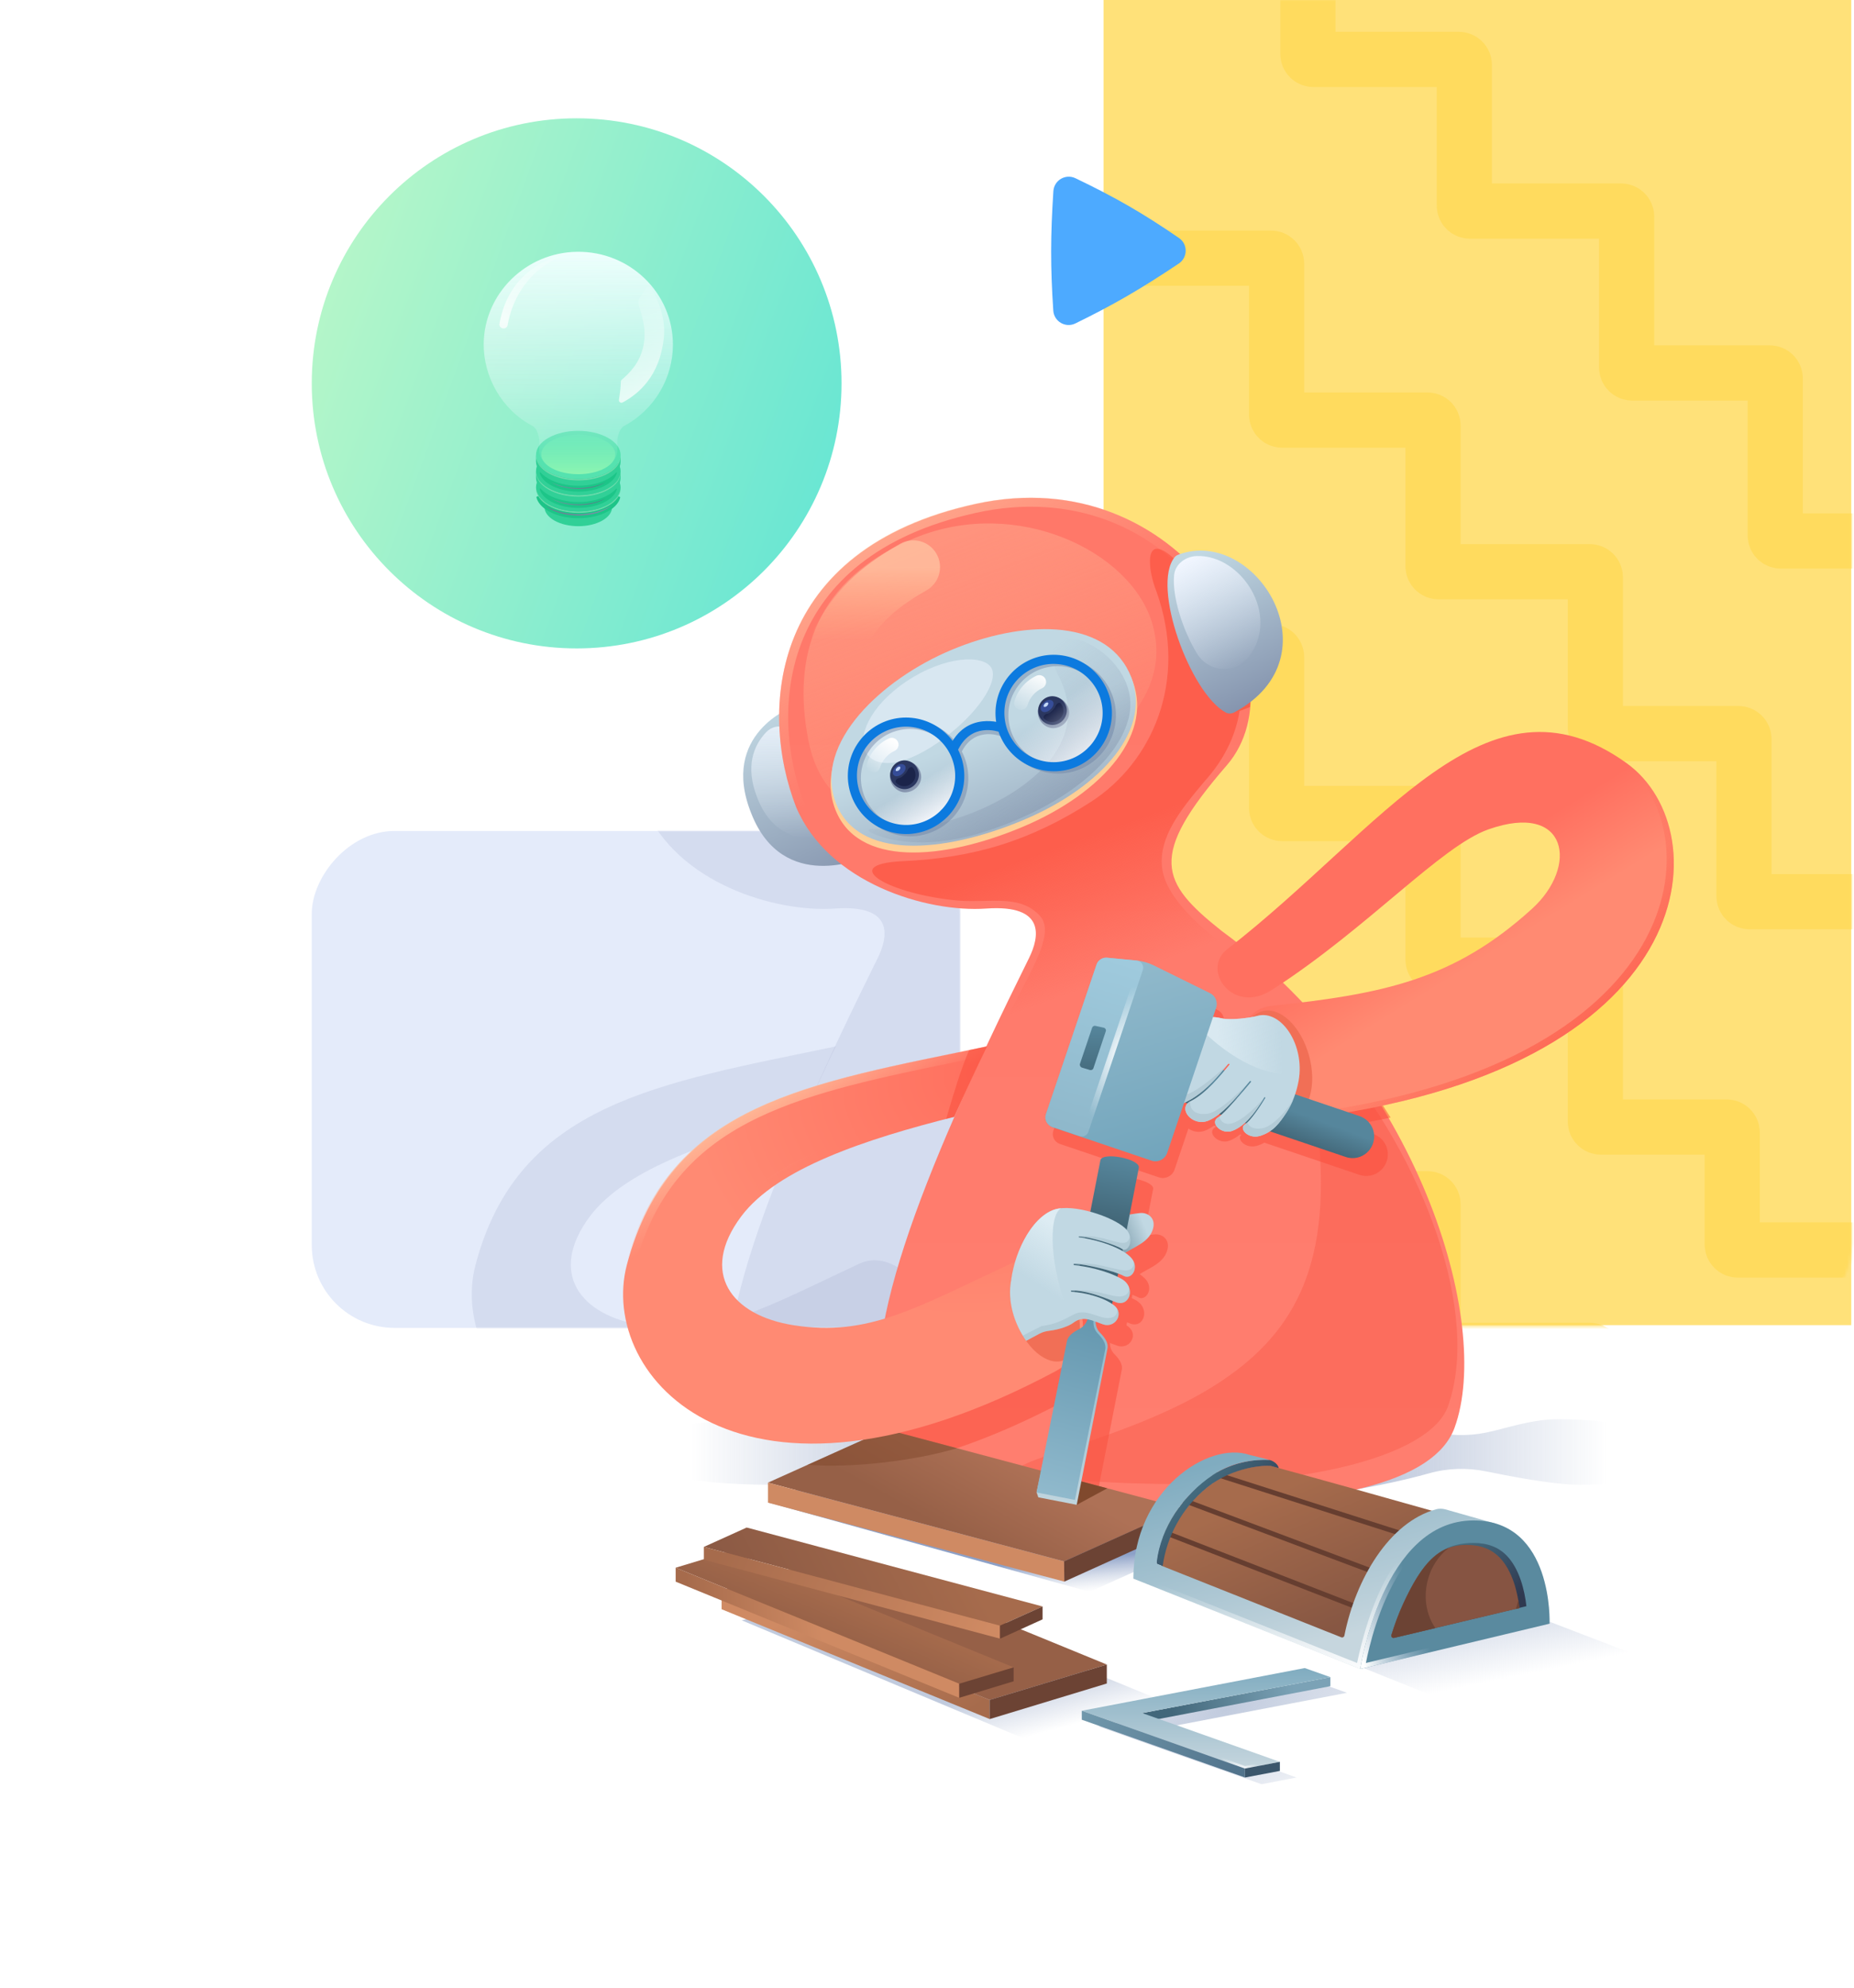 <svg width="672" height="720" viewBox="0 0 672 720" fill="none" xmlns="http://www.w3.org/2000/svg">
<path d="M400 450C400 466.569 413.431 480 430 480L671 480L671 6.826e-06L400 3.05176e-05L400 450Z" fill="#FFE179"/>
<mask id="mask0" mask-type="alpha" maskUnits="userSpaceOnUse" x="400" y="0" width="272" height="481">
<path d="M641.104 4.05022e-06C657.673 1.81335e-06 671.104 13.431 671.104 30L671.105 450.403C671.105 466.972 657.673 480.403 641.105 480.403L430.341 480.403C413.772 480.403 400.341 466.972 400.341 450.403L400.34 30C400.34 13.431 413.772 3.47418e-05 430.34 3.25049e-05L641.104 4.05022e-06Z" fill="#FFDC62"/>
</mask>
<g mask="url(#mask0)">
<path d="M394.671 375.596L460.716 375.596C461.821 375.596 462.716 376.491 462.716 377.596L462.716 432.236C462.716 433.341 463.612 434.236 464.716 434.236L517.421 434.236C518.525 434.236 519.421 435.132 519.421 436.236L519.421 487.165C519.421 488.27 520.316 489.165 521.421 489.165L576.252 489.165C577.356 489.165 578.252 490.061 578.252 491.165L578.252 547.806" stroke="#FFDB5E" stroke-width="20"/>
<path d="M319.538 440.916L385.583 440.916C386.688 440.916 387.583 441.811 387.583 442.916L387.583 497.557C387.583 498.661 388.478 499.557 389.583 499.557L442.287 499.557C443.392 499.557 444.287 500.452 444.287 501.557L444.287 552.486C444.287 553.59 445.183 554.486 446.287 554.486L501.118 554.486C502.223 554.486 503.118 555.381 503.118 556.486L503.118 613.126" stroke="#FFDB5E" stroke-width="20"/>
<path d="M394.671 236.045L460.716 236.045C461.821 236.045 462.716 236.941 462.716 238.045L462.716 292.686C462.716 293.79 463.612 294.686 464.716 294.686L517.421 294.686C518.525 294.686 519.421 295.581 519.421 296.686L519.421 347.615C519.421 348.72 520.316 349.615 521.421 349.615L576.252 349.615C577.356 349.615 578.252 350.51 578.252 351.615L578.252 406.255C578.252 407.36 579.147 408.255 580.252 408.255L625.868 408.255C626.973 408.255 627.868 409.151 627.868 410.255L627.868 450.793C627.868 451.897 628.763 452.793 629.868 452.793L688.116 452.793" stroke="#FFDB5E" stroke-width="20"/>
<path d="M394.671 93.527L460.716 93.527C461.821 93.527 462.716 94.423 462.716 95.527L462.716 150.168C462.716 151.272 463.612 152.168 464.716 152.168L517.421 152.168C518.525 152.168 519.421 153.063 519.421 154.168L519.421 205.097C519.421 206.201 520.316 207.097 521.421 207.097L576.252 207.097C577.356 207.097 578.252 207.992 578.252 209.097L578.252 263.737C578.252 264.842 579.147 265.737 580.252 265.737L630.121 265.737C631.225 265.737 632.121 266.633 632.121 267.737L632.121 324.605C632.121 325.709 633.016 326.605 634.121 326.605L681.028 326.605" stroke="#FFDB5E" stroke-width="20"/>
<path d="M406.012 -37.114L472.057 -37.114C473.162 -37.114 474.057 -36.219 474.057 -35.114L474.057 19.526C474.057 20.631 474.953 21.526 476.057 21.526L528.762 21.526C529.866 21.526 530.762 22.422 530.762 23.526L530.762 74.455C530.762 75.56 531.657 76.455 532.762 76.455L587.592 76.455C588.697 76.455 589.592 77.351 589.592 78.455L589.592 133.096C589.592 134.2 590.488 135.096 591.592 135.096L641.462 135.096C642.566 135.096 643.462 135.991 643.462 137.096L643.462 193.963C643.462 195.068 644.357 195.963 645.462 195.963L692.369 195.963" stroke="#FFDB5E" stroke-width="20"/>
</g>
<rect width="235" height="180" rx="30" transform="matrix(1 -8.74228e-08 -8.74228e-08 -1 113 481)" fill="#E4EBFA"/>
<mask id="mask1" mask-type="alpha" maskUnits="userSpaceOnUse" x="113" y="301" width="235" height="180">
<rect width="235" height="180" rx="30" transform="matrix(1 -8.74228e-08 -8.74228e-08 -1 113 481)" fill="#E4EBFA"/>
</mask>
<g mask="url(#mask1)">
<g filter="url(#filter0_f)">
<path d="M389.816 277.212C361.257 310.171 365.568 319.442 387.968 337.22C459.362 389.404 486.235 479.25 472.378 517.155C465.119 536.951 428.167 545.749 364.234 545.749C300.301 545.749 272.22 536.365 265.915 517.155C255.724 486.069 277.572 428.817 318.117 347.068C321.93 339.37 324.273 327.585 302.647 329.105C281.021 330.626 245.324 319.874 233.697 292.323C220.071 257.338 224.09 198.908 298.759 182.552C373.427 166.197 418.374 244.252 389.816 277.212Z" fill="#97A4C5" fill-opacity="0.2"/>
<path d="M311.394 457.777C277.008 473.833 259.852 484.244 232.944 480.065C210.143 476.546 198.558 461.003 213.808 440.62C226.859 423.171 259.166 412.567 291.079 404.537C293.508 399.372 299.358 386.19 302.963 379.03C238.521 392.462 187.854 399.636 172.384 458.07C161.606 498.834 213.808 557.562 327.744 496.708C350.619 484.464 329.21 449.492 311.394 457.777Z" fill="#97A4C5" fill-opacity="0.2"/>
</g>
</g>
<path d="M305.021 138.866C305.021 85.841 262.036 42.855 209.011 42.855C155.985 42.855 113 85.841 113 138.866C113 191.891 155.985 234.876 209.011 234.876C262.036 234.876 305.021 191.891 305.021 138.866Z" fill="url(#paint0_linear)"/>
<path d="M427.269 95.465C430.559 93.263 430.601 88.452 427.339 86.211C414.327 77.272 404.349 71.524 389.801 64.555C386.224 62.842 382.063 65.284 381.805 69.243C380.755 85.321 380.719 96.83 381.776 112.516C382.043 116.479 386.222 118.899 389.79 117.157C403.611 110.412 413.571 104.632 427.269 95.465Z" fill="#4DAAFF"/>
<g style="mix-blend-mode:multiply" filter="url(#filter1_f)">
<path d="M312.875 535.302C317.818 534.459 322.91 534.806 327.738 536.162C347.44 541.693 382.675 545.378 422.863 545.378C463.11 545.378 498.39 539.202 518.075 533.658C524.729 531.783 531.927 531.607 538.701 532.988C545.956 534.468 562.709 537.824 572.464 537.824C596.486 537.824 608.211 532.51 608.211 525.954C608.211 519.399 588.738 514.084 564.715 514.084C554.961 514.084 545.956 517.44 538.701 518.92C531.927 520.302 524.729 520.125 518.075 518.251C498.39 512.706 463.11 506.531 422.863 506.531C382.675 506.531 347.44 510.215 327.738 515.747C322.91 517.102 317.818 517.449 312.875 516.606C303.61 515.026 291.937 514.084 279.254 514.084C249.126 514.084 224.703 519.399 224.703 525.954C224.703 532.51 249.126 537.824 279.254 537.824C291.937 537.824 303.61 536.882 312.875 535.302Z" fill="url(#paint1_radial)"/>
</g>
<path d="M287.448 256C287.448 256 260.673 265.687 272.31 294.663C283.82 323.99 313.343 310.586 313.343 310.586L287.448 256Z" fill="url(#paint2_linear)"/>
<g style="mix-blend-mode:multiply" filter="url(#filter2_f)">
<g style="mix-blend-mode:multiply">
<path d="M373.775 630.862L268.85 586.934L318.417 573.937L421.138 616.026L373.775 630.862Z" fill="url(#paint3_linear)"/>
</g>
<path d="M394.922 576.614L278.764 544.308L324.354 523.812L440.434 556.196L394.922 576.614Z" fill="url(#paint4_linear)"/>
<path d="M538.845 622.117L422.969 575.634L482.558 557.061L610.662 606.255L538.845 622.117Z" fill="url(#paint5_linear)"/>
<path d="M457.263 646.303L469.958 643.867L420.065 626.206L488.25 613.18L478.968 609.898L398.156 625.36L457.263 646.303Z" fill="url(#paint6_radial)"/>
</g>
<path d="M290.722 268.946C288.167 263.559 281.683 260.983 277.604 265.331C273.291 269.928 269.884 277.531 274.569 289.196C279.219 301.043 287.689 303.827 294.687 303.799C301.153 303.773 303.869 296.658 301.098 290.816L290.722 268.946Z" fill="url(#paint7_linear)"/>
<path d="M444.663 277.212C416.104 310.171 420.415 319.442 442.816 337.22C514.21 389.404 541.082 479.25 527.225 517.155C519.967 536.951 483.015 545.749 419.082 545.749C355.149 545.749 327.068 536.365 320.763 517.155C310.571 486.069 332.42 428.817 372.965 347.068C376.777 339.37 379.121 327.585 357.495 329.105C335.868 330.626 300.171 319.874 288.544 292.323C274.919 257.338 278.938 198.908 353.606 182.552C428.275 166.197 473.222 244.252 444.663 277.212Z" fill="url(#paint8_linear)"/>
<path opacity="0.5" fill-rule="evenodd" clip-rule="evenodd" d="M388.672 445.543C391.91 444.958 396.222 445.517 400.382 446.653L404.029 428.044C404.616 424.818 418.619 427.53 417.96 430.756L414.646 447.665C416.4 447.356 417.728 447.212 418.445 447.135C421.403 446.816 424.853 449.347 422.624 454.1C421.293 456.937 418.476 458.49 415.607 460.072L415.606 460.073C414.75 460.545 413.888 461.02 413.061 461.532C413.975 462.155 414.766 462.83 415.377 463.557C418.188 466.907 415.377 471.522 412.419 469.884C411.932 469.616 411.261 469.327 410.459 469.03L410.228 470.211C410.697 470.439 411.158 470.677 411.606 470.926C417.152 473.978 414.638 481.571 409.387 479.338C409.094 479.215 408.802 479.093 408.51 478.974L408.297 480.061C408.521 480.213 408.737 480.369 408.943 480.529C412.863 483.507 409.387 489.015 404.95 487.452C404.428 487.262 403.929 487.074 403.451 486.893L403.448 486.892L403.445 486.89C403.047 486.74 402.664 486.595 402.291 486.459C402.312 487.735 402.695 489.237 403.858 490.432C405.417 492.034 407.027 494.005 406.595 496.198L395.449 552.822L381.519 550.109L380.913 548.316L390.372 504.506C389.246 505.476 387.946 506.369 386.459 507.165C366.409 517.874 348.27 524.879 332.05 528.931C327.425 525.317 324.427 521.079 322.829 516.21C320.301 508.498 319.744 499.514 320.956 489.115C332.28 486.191 343.844 480.69 358.698 473.626C362.294 471.915 366.084 470.113 370.109 468.233C370.878 467.876 371.653 467.599 372.431 467.397C374.856 457.132 381.174 446.915 388.672 445.543Z" fill="#FB4A38"/>
<path opacity="0.4" d="M473.955 384.571C471.377 371.057 475.738 371.186 482.174 380.018C516.667 420.034 536.741 476.43 524.771 509.556C517.782 528.838 462.782 543.848 375.04 534.868C350.667 531.277 404.287 524.093 439.179 502.542C474.071 480.992 486.645 450.365 473.955 384.571Z" fill="#F95744"/>
<path d="M385.696 565.58L278.359 537.059L321.25 517.776L428.587 546.37L385.696 565.58Z" fill="url(#paint9_linear)"/>
<path opacity="0.5" fill-rule="evenodd" clip-rule="evenodd" d="M292.753 530.595C308.504 531.862 331.381 529.202 346.863 524.592L321.251 517.776L292.753 530.595Z" fill="#80492D"/>
<path d="M385.697 565.578L278.36 537.058V544.316L385.77 572.91L385.697 565.578Z" fill="#CF8A63"/>
<path d="M385.697 565.577L428.588 546.294V553.553L385.77 572.909L385.697 565.577Z" fill="#6C4334"/>
<path d="M401.342 539.113L390.249 545.111L385.262 534.827L401.342 539.113Z" fill="#80492D"/>
<path d="M436.775 282.814C427.587 293.672 420.144 303.213 421.171 313.974C422.231 324.824 434.814 336.053 447.445 345.171C456.548 351.742 465.932 358.968 470.82 367.245C420.965 354.906 381.051 356.853 359.056 382.694C361.812 376.479 364.634 369.406 367.616 363.668C375.342 348.805 382.153 337.348 376.849 331.66C371.591 326.021 364.576 326.171 356.642 326.341C353.622 326.406 350.47 326.474 347.23 326.226C322.348 323.948 303.268 313.13 326.979 311.954C353.111 310.806 373.708 304.469 395.492 290.404C417.276 276.339 430.906 247.092 419.163 214.246C416.123 206.829 414.21 192.27 425.215 202.052C449.631 223.238 460.273 256.643 436.775 282.814Z" fill="url(#paint10_linear)"/>
<path opacity="0.55" d="M331.788 194.79C295.259 209.722 287.154 237.807 292.961 267.975C298.768 298.143 326.461 304.536 364.984 288.871C403.506 273.206 425.513 251.401 417.511 225.401C409.509 199.402 368.318 179.858 331.788 194.79Z" fill="url(#paint11_linear)"/>
<path opacity="0.6" fill-rule="evenodd" clip-rule="evenodd" d="M339.454 200.626C336.805 195.974 330.887 194.35 326.234 196.998C310.739 205.82 302.709 214.069 295.44 227.29C292.861 231.982 294.573 237.875 299.264 240.454C303.955 243.034 309.849 241.322 312.428 236.631C317.832 226.801 323.179 221.045 335.825 213.845C340.478 211.197 342.102 205.278 339.454 200.626Z" fill="url(#paint12_linear)"/>
<path d="M366.242 457.777C331.856 473.833 314.7 484.244 287.792 480.065C264.99 476.546 253.406 461.003 268.656 440.62C281.707 423.171 314.014 412.567 345.927 404.537C348.356 399.372 354.205 386.19 357.811 379.03C293.369 392.462 242.702 399.636 227.232 458.07C216.454 498.834 268.656 557.562 382.592 496.708C405.467 484.464 384.058 449.492 366.242 457.777Z" fill="url(#paint13_radial)"/>
<path fill-rule="evenodd" clip-rule="evenodd" d="M355.841 466.17C359.454 464.449 363.243 462.644 367.25 460.773C370.541 459.244 374.092 459.623 377.537 461.534C381.034 463.474 384.236 466.924 386.343 471.048C388.45 475.172 389.32 479.683 388.557 483.674C387.817 487.541 385.503 491.191 380.645 493.792C324.172 523.955 283.795 524.059 259.159 512.503C234.512 500.941 225.099 477.6 230.039 458.915C237.496 430.749 253.301 415.07 275.188 404.66C294.947 395.261 319.507 390.211 347.542 384.446C348.862 384.175 350.189 383.902 351.524 383.627C349.57 387.772 347.441 392.443 345.652 396.367C344.719 398.414 343.878 400.257 343.204 401.717C327.693 405.659 312.027 410.255 298.533 416.005C284.674 421.909 272.676 429.205 265.62 438.64C257.524 449.459 255.982 459.871 260.679 468.279C265.224 476.413 275.004 481.496 286.895 483.332C311.717 487.187 328.847 479.028 355.841 466.17ZM268.267 440.62C253.017 461.003 264.601 476.546 287.403 480.065C311.16 483.755 327.316 476.071 354.441 463.169C358.038 461.459 361.827 459.656 365.853 457.777C383.669 449.492 405.078 484.464 382.203 496.708C268.267 557.562 216.065 498.834 226.842 458.07C241.456 402.87 287.478 393.413 346.85 381.213C348.988 380.773 351.142 380.331 353.314 379.882C354.677 379.6 356.046 379.317 357.422 379.03C356.856 380.153 356.236 381.424 355.582 382.789C353.394 387.356 350.832 392.974 348.716 397.617C347.432 400.434 346.311 402.892 345.538 404.537C313.625 412.567 281.317 423.171 268.267 440.62Z" fill="url(#paint14_linear)"/>
<path d="M344.808 236.554C319.293 247.395 294.734 270.874 302.531 292.577C310.327 314.281 341.709 311.716 370.752 299.483C399.794 287.25 419.286 265.152 409.735 244.83C400.184 224.507 370.322 225.714 344.808 236.554Z" fill="#FFCE94"/>
<path d="M344.794 235.448C319.452 246.085 295.059 269.123 302.803 290.418C310.547 311.714 341.716 309.197 370.562 297.194C399.408 285.191 418.768 263.508 409.281 243.568C399.795 223.627 370.135 224.812 344.794 235.448Z" fill="url(#paint15_linear)"/>
<path opacity="0.35" d="M351.469 294.799C334.761 301.177 322.707 300.48 315.722 300.247C314.915 300.192 314.56 301.071 315.215 301.408C322.799 305.183 337.548 307.641 357.737 301.014C386.204 291.672 404.721 275.85 408.938 260.727C415.962 235.632 372.737 218.19 383.071 243.657C397.696 270.376 369.263 288.071 351.469 294.799Z" fill="url(#paint16_linear)"/>
<path opacity="0.5" d="M339.976 268.993C354.383 258.981 362.236 246.607 359.275 241.835C356.315 237.063 342.403 237.531 328.567 246.81C314.73 256.089 310.753 267.387 313.763 272.501C316.856 277.579 325.525 278.903 339.976 268.993Z" fill="#F0F6FF"/>
<path d="M376.184 257.812C376.102 260.871 378.498 263.598 381.557 263.763C384.615 263.846 387.342 261.449 387.508 258.391C387.59 255.333 385.193 252.605 382.135 252.44C379.077 252.192 376.35 254.672 376.184 257.812Z" fill="#8493AD"/>
<path d="M386.682 257.149C386.764 259.959 384.615 262.439 381.723 262.604C378.912 262.687 376.433 260.538 376.267 257.645C376.185 254.835 378.334 252.355 381.227 252.19C384.037 252.107 386.516 254.339 386.682 257.149Z" fill="#2B3760"/>
<path d="M381.557 254.009C382.218 254.753 381.805 256.075 380.648 257.067C379.573 258.059 378.168 258.224 377.507 257.48C376.846 256.737 377.259 255.414 378.416 254.422C379.573 253.348 380.896 253.265 381.557 254.009Z" fill="#364D98"/>
<path d="M379.904 254.587C380.07 254.835 379.904 255.331 379.491 255.744C379.078 256.075 378.582 256.157 378.334 255.992C378.169 255.661 378.334 255.248 378.747 254.835C379.16 254.421 379.739 254.339 379.904 254.587Z" fill="#C3D8F8"/>
<path d="M379.243 258.638C378.582 258.886 377.921 259.629 378.417 260.291C379.243 261.117 380.318 261.613 381.558 261.53C383.789 261.448 385.608 259.464 385.442 257.232C385.36 256.241 385.112 255.414 384.45 254.836C383.955 254.174 382.963 254.918 382.632 255.662C382.384 256.323 381.806 257.067 381.144 257.563C380.648 258.142 379.987 258.555 379.243 258.638Z" fill="#1B244A"/>
<path d="M322.564 281.057C322.481 284.115 324.878 286.843 327.937 287.008C330.995 287.091 333.722 284.694 333.888 281.636C333.97 278.577 331.573 275.85 328.515 275.685C325.457 275.437 322.729 277.916 322.564 281.057Z" fill="#8493AD"/>
<path d="M333.064 280.394C333.146 283.204 330.997 285.684 328.104 285.849C325.294 285.932 322.815 283.783 322.649 280.89C322.567 278.08 324.716 275.6 327.608 275.435C330.419 275.352 332.898 277.584 333.064 280.394Z" fill="#2B3760"/>
<path d="M327.937 277.254C328.598 277.997 328.185 279.32 327.028 280.312C325.953 281.304 324.548 281.469 323.887 280.725C323.226 279.981 323.639 278.659 324.796 277.667C325.953 276.592 327.276 276.51 327.937 277.254Z" fill="#364D98"/>
<path d="M326.284 277.831C326.449 278.079 326.284 278.575 325.87 278.989C325.457 279.319 324.961 279.402 324.713 279.236C324.548 278.906 324.713 278.493 325.127 278.079C325.54 277.666 326.118 277.583 326.284 277.831Z" fill="#C3D8F8"/>
<path d="M325.623 281.882C324.962 282.13 324.301 282.874 324.797 283.535C325.623 284.362 326.698 284.858 327.937 284.775C330.169 284.692 331.987 282.709 331.822 280.477C331.74 279.485 331.492 278.659 330.83 278.08C330.334 277.419 329.343 278.163 329.012 278.907C328.764 279.568 328.185 280.312 327.524 280.808C327.028 281.386 326.367 281.8 325.623 281.882Z" fill="#1B244A"/>
<path opacity="0.8" d="M381.893 277.749C371.162 277.749 362.463 269.05 362.463 258.32C362.463 247.589 371.162 238.891 381.893 238.891C392.623 238.891 401.322 247.589 401.322 258.32C401.322 269.05 392.623 277.749 381.893 277.749Z" fill="url(#paint17_linear)"/>
<g style="mix-blend-mode:multiply" opacity="0.45">
<path d="M404.454 257.977C403.795 246.319 393.823 237.448 382.239 238.034C370.582 238.694 361.71 248.665 362.297 260.25C362.957 271.907 372.928 280.779 384.512 280.192C396.17 279.605 405.041 269.561 404.454 257.977ZM401.082 258.123C401.595 267.948 394.117 276.306 384.292 276.893C374.468 277.406 366.109 269.928 365.523 260.103C364.936 250.278 372.488 241.92 382.313 241.334C392.137 240.82 400.569 248.372 401.082 258.123Z" fill="#6A81A4"/>
<path d="M346.932 273.992C346.66 273.992 346.456 273.992 346.185 273.857C345.438 273.517 345.03 272.566 345.438 271.82C351.074 259.19 363.432 263.671 363.5 263.739C364.314 264.011 364.722 264.961 364.382 265.708C364.111 266.523 363.16 266.931 362.413 266.591C362.006 266.455 352.703 263.06 348.222 273.042C348.018 273.653 347.475 273.992 346.932 273.992Z" fill="#6A81A4"/>
<path d="M350.935 280.716C350.276 269.058 340.304 260.187 328.72 260.774C317.063 261.433 308.191 271.405 308.778 282.989C309.438 294.646 319.409 303.518 330.993 302.931C342.651 302.271 351.595 292.3 350.935 280.716ZM347.636 280.863C348.149 290.687 340.671 299.045 330.846 299.632C321.022 300.145 312.664 292.667 312.077 282.842C311.491 273.018 319.042 264.659 328.867 264.073C338.691 263.56 347.05 271.111 347.636 280.863Z" fill="#6A81A4"/>
</g>
<path d="M403.008 257.15C402.348 245.492 392.377 236.621 380.793 237.207C369.135 237.867 360.264 247.838 360.85 259.422C361.51 271.08 371.482 279.951 383.066 279.365C394.723 278.778 403.595 268.734 403.008 257.15ZM399.636 257.296C400.149 267.121 392.67 275.479 382.846 276.066C373.021 276.579 364.663 269.1 364.076 259.276C363.49 249.451 371.042 241.093 380.866 240.506C390.691 239.993 399.122 247.545 399.636 257.296Z" fill="#0C7ADF"/>
<path d="M345.618 273.164C345.324 273.164 345.104 273.164 344.811 273.018C344.005 272.651 343.565 271.624 344.005 270.818C350.09 257.181 363.434 262.02 363.507 262.093C364.387 262.386 364.827 263.413 364.46 264.219C364.167 265.099 363.14 265.539 362.334 265.173C361.894 265.026 351.85 261.36 347.011 272.138C346.791 272.798 346.204 273.164 345.618 273.164Z" fill="#0C7ADF"/>
<path d="M328.448 300.415C317.718 300.415 309.019 291.716 309.019 280.985C309.019 270.255 317.718 261.556 328.448 261.556C339.179 261.556 347.877 270.255 347.877 280.985C347.877 291.716 339.179 300.415 328.448 300.415Z" fill="url(#paint18_linear)"/>
<path d="M349.49 279.886C348.83 268.228 338.859 259.357 327.274 259.943C315.617 260.603 306.745 270.575 307.332 282.159C307.992 293.816 317.963 302.688 329.547 302.101C341.205 301.441 350.149 291.47 349.49 279.886ZM346.19 280.033C346.704 289.857 339.225 298.215 329.401 298.802C319.576 299.315 311.218 291.837 310.631 282.012C310.045 272.188 317.596 263.829 327.421 263.243C337.246 262.73 345.604 270.281 346.19 280.033Z" fill="#0C7ADF"/>
<path fill-rule="evenodd" clip-rule="evenodd" d="M453.054 256.076C451.177 256.921 449.133 257.658 446.913 258.273C445.867 258.563 444.702 258.421 443.881 257.712C434.718 249.802 429.553 220.383 434.045 205.679C447.821 220.432 454.875 239.344 453.054 256.076Z" fill="#F76049"/>
<path d="M427.082 200.921C426.582 201.107 426.116 201.4 425.778 201.813C417.205 212.301 431.42 251.249 444.364 258.131C445.322 258.641 446.489 258.522 447.444 258.007C484.805 237.897 454.98 190.515 427.082 200.921Z" fill="url(#paint19_linear)"/>
<path d="M433.749 201.42C429.697 201.577 425.978 204.292 425.566 208.326C424.784 215.995 428.685 228.247 433.822 236.671C438.114 243.71 447.746 244.311 452.739 237.749C464.188 222.699 449.799 200.799 433.749 201.42Z" fill="url(#paint20_linear)"/>
<path d="M358.722 615.776L261.555 576.055L304.094 563.168L401.183 602.95L358.722 615.776Z" fill="#966047"/>
<path d="M358.717 615.766L261.554 576.053V582.914L358.717 622.696V615.766Z" fill="url(#paint21_linear)"/>
<path d="M358.708 615.776L401.174 602.953V609.814L358.708 622.706V615.776Z" fill="#6C4334"/>
<path d="M347.704 609.9L244.901 567.875L264.684 561.888L367.405 603.977L347.704 609.9Z" fill="url(#paint22_linear)"/>
<path d="M347.699 609.889L244.9 567.873V572.927L347.699 615.018V609.889Z" fill="url(#paint23_linear)"/>
<path d="M347.689 609.901L367.401 603.977V609.008L347.689 615.005V609.901Z" fill="#6C4334"/>
<path opacity="0.5" fill-rule="evenodd" clip-rule="evenodd" d="M400.12 355.46L381.791 409.642C381.131 411.548 382.157 413.601 384.063 414.334L420.136 426.505C422.408 427.238 424.901 425.991 425.708 423.719L430.748 408.786C432.326 409.915 434.579 410.441 436.867 409.514C437.905 409.104 438.96 408.489 440.009 407.736L440.874 408.028C440.648 408.206 440.436 408.36 440.24 408.488C437.454 410.394 441.706 414.72 445.665 413.18C447.03 412.669 448.295 411.875 449.454 410.928L449.924 411.087C448.099 412.626 451.485 416.302 455.71 415.013C456.667 414.714 457.524 414.347 458.304 413.919L492.72 425.552C496.826 426.945 501.225 424.745 502.618 420.639C504.011 416.534 501.811 412.134 497.706 410.741L488.645 407.679C493.984 406.823 499.115 405.868 504.044 404.82C496.077 391.953 486.323 379.278 474.756 367.425C471.261 367.851 467.651 368.255 463.912 368.653C461.302 368.937 459.155 369.879 457.443 371.299C456.555 371.224 455.655 371.298 454.757 371.536C452.035 372.266 446.25 372.996 442.948 372.638L443.451 371.15C444.184 369.097 443.231 366.751 441.251 365.798L420.869 355.753C418.983 354.81 416.881 354.226 414.778 354.001C414.756 353.998 414.735 353.996 414.714 353.994L414.71 353.993L403.932 352.967C402.246 352.82 400.633 353.847 400.12 355.46Z" fill="#FB4A38"/>
<path d="M368.03 478.079C371.702 488.331 379.485 494.92 385.415 492.796C391.346 490.672 393.177 480.64 389.505 470.388C385.833 460.136 378.05 453.547 372.119 455.671C366.189 457.794 364.358 467.827 368.03 478.079Z" fill="#F16F56"/>
<path d="M460.8 364.37C501.491 360.044 526.932 354.912 555.233 329.251C572.316 313.781 568.283 290.246 539.47 300.437C522.387 306.449 495.849 336.059 461.61 358.201C447.022 368.221 435.139 351.319 444.816 343.841C501.418 299.924 538.736 239.876 589.619 276.462C623.858 301.097 617.081 388.424 470.258 405.501C448.389 409.188 440.354 366.597 460.8 364.37Z" fill="url(#paint24_linear)"/>
<path d="M459.257 403.094C462.339 405.202 466.041 406.212 470.258 405.501C617.081 388.423 623.858 301.096 589.619 276.462C586.741 274.393 583.907 272.633 581.11 271.161C583.067 272.306 585.042 273.593 587.039 275.028C621.278 299.663 614.5 386.99 467.677 404.067C464.579 404.59 461.758 404.183 459.257 403.094Z" fill="url(#paint25_linear)"/>
<path d="M451.244 388.747C454.192 399.362 461.779 406.525 468.188 404.744C474.598 402.964 477.403 392.915 474.454 382.299C471.506 371.684 463.919 364.521 457.51 366.302C451.1 368.082 448.295 378.131 451.244 388.747Z" fill="#F16F56"/>
<path d="M386.202 450.666C396.931 441.177 410.303 439.721 413.261 439.403C416.219 439.084 419.67 441.615 417.44 446.368C415.211 451.121 408.807 452.271 404.976 455.993C401.145 459.714 399.9 464.981 394.96 469.402C384.573 478.697 375.473 460.155 386.202 450.666Z" fill="url(#paint26_linear)"/>
<path d="M398.17 372.311L492.75 404.278C496.856 405.671 499.055 410.07 497.662 414.175C496.269 418.281 491.87 420.481 487.764 419.088L393.185 387.121L398.17 372.311Z" fill="url(#paint27_linear)"/>
<path d="M430.079 373.461C430.079 373.461 431.252 374.56 433.305 376.173C436.751 378.886 423.701 388.931 420.695 392.523C417.689 396.116 419.668 401.908 424.507 401.028C434.992 398.975 442.323 388.564 445.109 385.485C445.403 385.191 445.843 385.411 445.549 385.705C442.763 389.077 437.264 396.042 431.619 398.829C426.56 401.321 432.132 408.287 437.924 405.94C443.863 403.594 450.388 394.503 453.028 391.643C453.248 391.423 453.614 391.717 453.394 391.937C450.682 395.163 444.23 403.008 441.297 404.914C438.511 406.82 442.763 411.146 446.722 409.606C452.588 407.407 456.62 400.002 458.233 397.582C458.38 397.289 458.747 397.509 458.6 397.729C456.84 400.661 453.248 406.014 451.122 407.407C448.995 408.873 452.441 412.759 456.767 411.439C461.459 409.973 463.732 406.893 466.372 402.861C468.425 399.708 469.964 395.603 470.697 391.497C473.044 378.446 464.392 365.689 455.814 367.962C452.808 368.768 446.063 369.575 443.057 368.915C438.658 367.888 433.672 367.888 430.079 373.461Z" fill="#C1D8E3"/>
<path fill-rule="evenodd" clip-rule="evenodd" d="M452.18 406.52C451.802 406.892 451.445 407.195 451.122 407.406C448.996 408.873 452.442 412.759 456.768 411.439C461.46 409.973 463.733 406.893 466.372 402.861C467.279 401.468 468.086 399.889 468.768 398.206C466.466 402.348 461.196 408.126 457.473 408.705C453.662 409.298 452.382 407.576 452.18 406.52Z" fill="#B3CBD6"/>
<path fill-rule="evenodd" clip-rule="evenodd" d="M442.029 404.378C441.766 404.589 441.521 404.769 441.297 404.915C438.511 406.821 442.764 411.147 446.723 409.607C451.863 407.68 455.596 401.753 457.526 398.689C457.778 398.29 457.999 397.938 458.188 397.651C457.149 398.867 450.611 406.313 445.849 407.046C443.208 407.452 442.025 405.386 442.029 404.378Z" fill="#B3CBD6"/>
<path fill-rule="evenodd" clip-rule="evenodd" d="M431.518 398.879C430.988 401.178 432.541 404.092 437.601 403.446C442.32 402.844 451.204 393.591 452.817 391.874C452.309 392.442 451.681 393.199 450.957 394.07C447.742 397.941 442.647 404.074 437.924 405.94C432.171 408.27 426.635 401.414 431.518 398.879ZM453.058 391.616C453.067 391.606 453.072 391.601 453.072 391.601C453.07 391.604 453.068 391.607 453.067 391.61C453.064 391.612 453.061 391.614 453.058 391.616ZM450.877 394.932C449.159 396.963 447.091 399.359 445.209 401.339C447.245 399.459 449.2 397.236 450.877 394.932Z" fill="#B3CBD6"/>
<path fill-rule="evenodd" clip-rule="evenodd" d="M428.852 399.662C435.729 396.678 440.865 390.532 443.738 387.093C444.223 386.513 444.643 386.009 444.997 385.611C445.014 385.583 445.03 385.556 445.046 385.528C445.046 385.528 434.004 396.141 428.801 396.806C423.598 397.47 422.104 394.37 422.768 392.045C422.768 392.045 420.72 392.654 420.249 394.315C419.779 395.975 421.531 399.669 425.978 400.016C426.858 400.085 427.827 399.956 428.852 399.662Z" fill="#B3CBD6"/>
<path fill-rule="evenodd" clip-rule="evenodd" d="M471.045 388.553C463.211 390.634 449.563 387.124 434.557 372.118C433.958 371.519 433.392 370.934 432.859 370.364C436.015 367.947 439.706 368.133 443.057 368.915C446.063 369.575 452.808 368.768 455.814 367.962C463.744 365.861 471.738 376.606 471.045 388.553Z" fill="url(#paint28_linear)"/>
<path d="M379.123 403.593L397.452 349.411C397.965 347.798 399.578 346.772 401.265 346.918L412.042 347.945C414.169 348.165 416.295 348.751 418.201 349.704L438.583 359.749C440.563 360.702 441.516 363.048 440.783 365.101L423.04 417.67C422.234 419.943 419.741 421.189 417.468 420.456L381.396 408.285C379.489 407.552 378.463 405.499 379.123 403.593Z" fill="url(#paint29_linear)"/>
<path d="M379.124 403.592L397.453 349.41C397.966 347.798 399.579 346.771 401.266 346.918L412.043 347.944C413.656 348.091 414.756 349.777 414.243 351.317L394.52 409.898C394.08 411.291 392.614 412.024 391.221 411.511L381.47 408.211C379.49 407.551 378.464 405.499 379.124 403.592Z" fill="url(#paint30_linear)"/>
<path fill-rule="evenodd" clip-rule="evenodd" d="M381.076 404.268L381.081 404.254L399.41 350.073C399.414 350.061 399.418 350.049 399.422 350.037C399.628 349.389 400.314 348.912 401.08 348.976L411.856 350.002C411.972 350.013 412.108 350.081 412.21 350.237C412.311 350.392 412.321 350.546 412.283 350.662C412.283 350.662 412.283 350.663 412.283 350.663L392.562 409.238C392.558 409.251 392.554 409.263 392.55 409.275C392.501 409.43 392.41 409.519 392.315 409.565C392.223 409.61 392.096 409.631 391.935 409.572C391.918 409.565 391.901 409.559 391.883 409.553L382.123 406.251C381.197 405.942 380.806 405.05 381.076 404.268ZM414.243 351.317C414.756 349.777 413.656 348.091 412.043 347.944L401.266 346.918C399.579 346.771 397.966 347.798 397.453 349.41L379.124 403.592C378.464 405.499 379.49 407.551 381.47 408.211L391.221 411.511C392.614 412.024 394.08 411.291 394.52 409.898L414.243 351.317Z" fill="url(#paint31_radial)"/>
<path d="M391.462 385.292L395.861 372.242C396.008 371.802 396.521 371.509 396.961 371.582L400.06 372.265C400.646 372.412 401.013 372.999 400.793 373.585L396.321 386.929C396.174 387.442 395.587 387.736 395.074 387.589L392.049 386.685C391.535 386.392 391.242 385.806 391.462 385.292Z" fill="url(#paint32_linear)"/>
<path d="M388.142 474.933L402.072 477.646L412.777 423.024C413.437 419.799 399.433 417.086 398.846 420.312L388.142 474.933Z" fill="url(#paint33_linear)"/>
<path d="M376.336 542.378L390.266 545.091L401.412 488.468C401.843 486.274 400.234 484.303 398.675 482.701C397.104 481.087 396.956 478.912 397.201 477.491C396.009 477.503 395.034 478.377 394.402 479.389C393.845 480.282 393.067 480.984 392.16 481.453C390.214 482.458 388.009 483.717 387.546 485.858L375.729 540.585L376.336 542.378Z" fill="url(#paint34_linear)"/>
<path d="M487.653 594.566L420.779 567.944C421.968 555.424 430.05 543.539 440.905 536.329C448.115 531.495 458.891 530.545 460.713 531.02C478.541 535.853 504.53 543.143 522.2 548.135C504.293 551.859 491.536 573.648 487.653 594.566Z" fill="url(#paint35_linear)"/>
<path fill-rule="evenodd" clip-rule="evenodd" d="M420.586 555.441L492.58 583.388L493.218 581.745L421.224 553.798L420.586 555.441Z" fill="#663E30"/>
<path fill-rule="evenodd" clip-rule="evenodd" d="M428.265 544.129L500.866 571.393L501.486 569.743L428.885 542.479L428.265 544.129Z" fill="#663E30"/>
<path fill-rule="evenodd" clip-rule="evenodd" d="M435.095 533.124L508.699 556.681L509.236 555.003L435.633 531.446L435.095 533.124Z" fill="#663E30"/>
<path d="M419.17 566.45C419.17 566.45 419.193 553.048 433.297 539.182C444.865 527.851 458.415 528.723 459.762 528.802C461.109 528.881 463.181 530.195 463.498 531.78C462.489 531.502 460.583 530.997 460.583 530.997C458.396 530.741 446.926 531.258 437.576 538.786C428.226 546.313 422.913 556.695 421.408 567.313C420.726 567.049 419.17 566.45 419.17 566.45Z" fill="url(#paint36_linear)"/>
<path d="M452.789 526.98C454.929 527.534 457.738 528.144 460.194 528.857C455.172 528.588 447.005 529.357 439.636 534.269C428.8 541.519 420.726 553.371 419.261 565.826C419.218 566.188 419.428 566.532 419.767 566.667L486.172 593.089C486.651 593.28 487.185 592.986 487.285 592.48C491.291 572.184 503.457 551.388 520.535 546.709C521.565 546.392 522.754 546.472 523.784 546.709C534.718 549.799 542.246 551.939 542.246 551.939C516.653 548.135 501.041 565.69 493.041 604.551L410.795 571.827C410.795 539.737 437.973 521.988 452.789 526.98Z" fill="url(#paint37_linear)"/>
<path fill-rule="evenodd" clip-rule="evenodd" d="M452.323 528.495L452.363 528.506C462.594 531.362 472.826 534.199 483.057 537.036C498.818 541.406 514.576 545.775 530.314 550.21C522.415 551.318 515.613 554.967 509.882 561.171C501.756 569.967 495.893 583.784 491.878 602.383L412.39 570.756C412.684 555.7 419.159 544.038 427.299 536.673C435.719 529.054 445.632 526.241 452.283 528.482L452.323 528.495ZM410.795 571.827L493.041 604.551C493.15 604.022 493.26 603.497 493.371 602.977C500.626 569.143 513.851 551.953 534.683 551.442C537.1 551.383 539.62 551.549 542.246 551.939C539.793 551.242 537.341 550.547 534.887 549.854C517.767 545.016 500.62 540.261 483.474 535.507C473.244 532.671 463.014 529.834 452.789 526.98C437.973 521.988 410.795 539.737 410.795 571.827Z" fill="url(#paint38_linear)"/>
<path d="M561.658 588.148L493.041 604.55C493.041 604.55 501.043 550.75 534.084 550.75C563.164 550.75 561.658 588.148 561.658 588.148Z" fill="#5A8A9F"/>
<path fill-rule="evenodd" clip-rule="evenodd" d="M561.658 588.148L493.041 604.55C493.041 604.55 493.135 603.919 493.344 602.795C495.067 593.532 504.62 550.75 534.084 550.75C563.164 550.75 561.658 588.148 561.658 588.148ZM495.089 602.378C495.368 600.942 495.794 598.935 496.395 596.542C497.646 591.559 499.65 584.935 502.661 578.329C508.746 564.98 518.604 552.386 534.084 552.386C540.968 552.386 545.936 554.586 549.574 557.817C553.245 561.077 555.658 565.475 557.231 569.988C558.801 574.495 559.503 579.027 559.809 582.45C559.962 584.158 560.015 585.578 560.03 586.566C560.031 586.667 560.032 586.763 560.033 586.854L495.089 602.378Z" fill="url(#paint39_linear)"/>
<path d="M553.259 581.81C552.625 576.026 550.723 568.261 546.128 563.507C543.117 560.417 539.234 558.911 534.084 558.911C521.49 558.883 515.385 566.28 508.65 580.78C506.822 584.716 505.431 588.653 504.31 592.257C504.123 592.859 504.664 593.432 505.278 593.285L553.259 581.81Z" fill="url(#paint40_linear)"/>
<path d="M550.708 582.511C550.074 576.727 548.172 568.962 543.577 564.208C540.566 561.118 536.683 559.612 531.533 559.612C521.391 559.612 515.384 566.281 508.649 580.781C506.821 584.718 505.43 588.655 504.309 592.26C504.122 592.862 504.662 593.435 505.275 593.289L550.708 582.511Z" fill="#865442"/>
<path fill-rule="evenodd" clip-rule="evenodd" d="M520.28 589.744C517.181 585.351 515.926 579.267 517.342 573.069C518.535 567.844 521.403 563.516 525.09 560.722C518.596 563.159 513.863 569.672 508.703 580.782C506.875 584.719 505.483 588.657 504.363 592.262C504.175 592.864 504.716 593.436 505.329 593.291L520.28 589.744ZM549.425 582.829L550.761 582.512C550.651 581.511 550.504 580.45 550.311 579.356C550.242 579.752 550.162 580.148 550.071 580.545C549.892 581.328 549.676 582.09 549.425 582.829Z" fill="#6C4334"/>
<path d="M375.694 540.608L389.624 543.321L400.606 488.811C401.049 486.613 399.436 484.63 397.877 483.018C396.319 481.405 396.172 479.238 396.416 477.82L394.303 477.401C393.902 479.19 392.792 480.552 391.345 481.317C389.39 482.35 387.162 483.644 386.726 485.813L375.694 540.608Z" fill="url(#paint41_linear)"/>
<path d="M362.465 588.857L255.128 560.336L270.638 553.322L377.902 581.916L362.465 588.857Z" fill="url(#paint42_linear)"/>
<path d="M362.465 588.857L255.128 560.336V564.976L362.465 593.57L362.465 588.857Z" fill="url(#paint43_linear)"/>
<path d="M362.466 588.856L377.886 581.919V586.578L362.466 593.588V588.856Z" fill="#6C4334"/>
<path opacity="0.5" d="M345.757 404.589C349.43 396.465 353.439 387.932 357.757 378.976C354.434 379.691 351.265 380.386 351.265 380.386C348.22 387.459 345.702 395.961 343.014 405.059L342.945 405.292C343.507 405.152 344.124 404.997 344.787 404.831C345.101 404.753 345.424 404.672 345.757 404.589Z" fill="#FB4A38"/>
<path fill-rule="evenodd" clip-rule="evenodd" d="M378.944 245.99C378.366 244.748 376.891 244.21 375.65 244.788C373.749 245.672 372.056 246.948 370.682 248.532C369.309 250.116 368.286 251.973 367.679 253.98C367.284 255.291 368.025 256.675 369.336 257.071C370.647 257.466 372.031 256.725 372.427 255.414C372.831 254.075 373.513 252.837 374.429 251.781C375.345 250.725 376.474 249.874 377.742 249.284C378.983 248.706 379.521 247.231 378.944 245.99Z" fill="url(#paint44_linear)"/>
<path fill-rule="evenodd" clip-rule="evenodd" d="M325.461 268.692C324.884 267.45 323.409 266.912 322.167 267.489C320.266 268.374 318.574 269.65 317.2 271.234C315.827 272.818 314.803 274.675 314.197 276.682C313.801 277.993 314.543 279.376 315.854 279.772C317.165 280.168 318.549 279.426 318.944 278.115C319.349 276.777 320.031 275.539 320.947 274.483C321.863 273.426 322.992 272.575 324.259 271.986C325.501 271.408 326.039 269.933 325.461 268.692Z" fill="url(#paint45_linear)"/>
<path d="M371.934 485.698L376.763 483.102C377.897 482.492 379.161 482.181 380.44 482.029C384.117 481.59 387.493 480.293 388.968 479.197C392.106 476.828 394.608 477.775 398.263 479.158C398.743 479.339 399.242 479.528 399.765 479.718C404.202 481.282 407.678 475.773 403.759 472.796C399.913 469.818 392.74 468.106 388.524 467.957C388.08 467.957 388.006 467.436 388.45 467.436C392.887 467.436 398.36 469.148 404.202 471.605C409.453 473.838 411.968 466.245 406.421 463.193C400.8 460.066 393.257 458.652 389.338 458.28C389.042 458.28 389.042 457.759 389.338 457.759C393.553 457.908 404.128 460.439 407.235 462.151C410.193 463.788 413.003 459.173 410.193 455.823C406.125 450.985 394.071 448.454 391.186 448.231C390.891 448.231 390.891 447.858 391.186 447.858C394.662 447.933 404.572 450.91 406.643 452.399C408.788 453.962 411.228 449.198 408.492 445.625C405.46 441.68 391.326 436.395 383.487 437.809C375.007 439.361 368.037 452.226 366.5 463.68C365.056 471.243 367.586 479.523 371.934 485.698Z" fill="#C1D8E3"/>
<path d="M368.191 456.03C372.702 442.995 379.859 437.822 384.575 437.709C379.759 440.421 380.534 459.739 387.619 476.289C369.132 483.152 364.448 466.846 368.191 456.03Z" fill="url(#paint46_linear)"/>
<path opacity="0.25" fill-rule="evenodd" clip-rule="evenodd" d="M391.282 447.861C394.841 447.987 404.59 450.924 406.642 452.399C408.439 453.709 410.444 450.577 409.437 447.426C409.543 449.065 408.704 450.226 407.035 450.213C405.783 450.204 404.258 449.776 402.482 449.279C399.434 448.425 395.647 447.363 391.234 447.85C391.25 447.854 391.266 447.857 391.282 447.861Z" fill="#87A4B2"/>
<path opacity="0.25" fill-rule="evenodd" clip-rule="evenodd" d="M389.283 457.757C389.298 457.754 389.314 457.752 389.331 457.752C393.546 457.901 404.122 460.432 407.228 462.144C409.842 463.592 412.34 460.156 410.947 457.026C410.921 456.994 410.895 456.963 410.868 456.932C411.184 458.811 410.189 460.187 408.055 460.173C406.565 460.163 404.749 459.724 402.634 459.214C399.005 458.338 394.496 457.25 389.242 457.749C389.256 457.752 389.27 457.755 389.283 457.757Z" fill="#87A4B2"/>
<path opacity="0.25" fill-rule="evenodd" clip-rule="evenodd" d="M398.363 469.993C396.67 469.497 394.686 468.972 392.29 468.378C394.239 468.722 396.366 469.265 398.363 469.993ZM388.535 467.43C392.956 467.453 398.393 469.159 404.195 471.598C408.171 473.289 410.578 469.347 409.105 466.008C409.61 469.011 407.294 469.762 405.298 469.621C404.026 469.532 402.64 469.187 401.051 468.792C397.909 468.011 393.97 467.032 388.535 467.43Z" fill="#87A4B2"/>
<path opacity="0.25" fill-rule="evenodd" clip-rule="evenodd" d="M376.771 483.088L371.928 485.694C371.502 485.088 371.093 484.462 370.703 483.819C373.526 482.358 376.861 480.673 377.601 480.318C382.184 479.812 385.237 478.215 388.278 476.624C388.614 476.448 388.95 476.273 389.287 476.099C392.023 474.689 394.732 475.607 397.276 476.47C398.594 476.916 399.867 477.348 401.076 477.433C403.065 477.573 405.371 476.853 404.853 473.953C406.826 476.986 403.665 481.09 399.759 479.714C399.237 479.524 398.738 479.336 398.26 479.155L398.257 479.153C394.602 477.771 392.1 476.824 388.962 479.193C387.487 480.288 384.123 481.577 380.45 482.014C379.17 482.166 377.905 482.477 376.771 483.088Z" fill="#87A4B2"/>
<path d="M482.199 610.789V607.507L414.014 620.533V623.815L482.199 610.789Z" fill="url(#paint47_linear)"/>
<path d="M451.212 640.63L463.907 638.194L414.014 620.533L482.199 607.507L472.917 604.225L392.105 619.687L451.212 640.63Z" fill="url(#paint48_linear)"/>
<path fill-rule="evenodd" clip-rule="evenodd" d="M463.907 638.194L451.212 640.63L392.105 619.687L472.917 604.225L482.199 607.507L414.014 620.533L463.907 638.194ZM478.836 607.252L410.653 620.278L460.551 637.941L451.281 639.72L395.463 619.942L472.848 605.135L478.836 607.252Z" fill="url(#paint49_radial)"/>
<path d="M451.247 643.877L451.212 640.629L392.105 619.686V622.934L451.247 643.877Z" fill="url(#paint50_linear)"/>
<path d="M463.907 641.476V638.194L451.212 640.63L451.246 643.878L463.907 641.476Z" fill="#3B566B"/>
<path opacity="0.64" d="M444.703 222.709C430.66 195.254 397.045 172.821 353.001 182.552C281.003 198.458 275.254 254.154 287.417 289.383C289.09 290.981 290.862 292.499 292.724 293.934C292.314 293.028 291.92 292.091 291.546 291.122C285.017 274.215 282.782 251.764 290.949 231.707C299.038 211.844 317.559 193.766 353.702 185.781C389.435 177.887 417.847 191.907 433.969 212.133C439.031 218.483 442.839 225.367 445.3 232.337C445.379 229.129 445.185 225.913 444.703 222.709Z" fill="url(#paint51_linear)"/>
<path d="M221.864 178.138V183.679C221.864 185.464 220.664 187.219 218.294 188.573C213.522 191.282 205.765 191.282 200.963 188.573C198.562 187.219 197.331 185.403 197.362 183.617V178.077C197.362 179.862 198.562 181.678 200.963 183.033C205.765 185.741 213.522 185.741 218.294 183.033C220.664 181.678 221.864 179.924 221.864 178.138Z" fill="#31D097"/>
<path d="M220.232 184.721L220.23 184.722C217.338 186.377 213.512 187.219 209.655 187.219C205.798 187.219 201.964 186.377 199.056 184.722C196.592 183.313 195.249 181.597 194.885 179.895C195.691 181.093 196.927 182.195 198.56 183.128L198.561 183.128C201.655 184.889 205.67 185.756 209.655 185.756C213.639 185.756 217.647 184.89 220.726 183.128C222.334 182.216 223.55 181.137 224.344 179.963C223.991 181.643 222.674 183.337 220.232 184.721Z" fill="url(#paint52_linear)" stroke="#1DC588"/>
<path d="M194.314 176.999C194.314 179.246 195.823 181.493 198.839 183.217C204.842 186.634 214.538 186.634 220.51 183.217C223.465 181.524 224.943 179.338 224.973 177.122V176.599C224.973 178.815 223.496 181.031 220.51 182.724C214.538 186.141 204.842 186.141 198.839 182.724C195.823 181.001 194.314 178.753 194.314 176.506V176.999Z" fill="#6CDBAC"/>
<path d="M220.419 170.381C226.422 173.798 226.452 179.308 220.481 182.694C214.509 186.111 204.813 186.111 198.81 182.694C192.808 179.277 192.777 173.767 198.749 170.381C204.72 166.964 214.417 166.964 220.419 170.381Z" fill="#31D097"/>
<path d="M199.853 181.181C197.668 179.956 196.45 178.448 196.061 176.956C196.809 178.003 197.919 178.965 199.363 179.775C202.226 181.397 205.941 182.194 209.628 182.194C213.316 182.194 217.031 181.397 219.894 179.774L219.894 179.774L219.898 179.772C221.318 178.952 222.407 178.004 223.143 176.978C222.766 178.464 221.557 179.947 219.4 181.183C216.739 182.699 213.213 183.472 209.651 183.472C206.09 183.472 202.548 182.699 199.854 181.181L199.853 181.181Z" fill="url(#paint53_linear)" stroke="#1DC588"/>
<path d="M224.942 170.688V173.15C224.942 175.366 223.465 177.583 220.479 179.276C214.507 182.693 204.811 182.693 198.808 179.276C195.792 177.552 194.283 175.305 194.283 173.058V170.595C194.283 172.842 195.792 175.089 198.808 176.813C204.811 180.23 214.507 180.23 220.479 176.813C223.465 175.12 224.942 172.904 224.942 170.688Z" fill="#31D097"/>
<path d="M194.314 171.12C194.314 173.367 195.823 175.614 198.839 177.338C204.842 180.755 214.538 180.755 220.51 177.338C223.465 175.645 224.943 173.459 224.973 171.243V170.72C224.973 172.936 223.496 175.152 220.51 176.845C214.538 180.262 204.842 180.262 198.839 176.845C195.823 175.122 194.314 172.875 194.314 170.627V171.12Z" fill="#6CDBAC"/>
<path d="M220.419 164.502C226.422 167.918 226.452 173.428 220.481 176.814C214.509 180.231 204.813 180.231 198.81 176.814C192.808 173.398 192.777 167.888 198.749 164.502C204.72 161.085 214.417 161.085 220.419 164.502Z" fill="#31D097"/>
<path d="M199.853 175.3C197.668 174.075 196.45 172.567 196.061 171.075C196.809 172.122 197.919 173.084 199.363 173.894C202.226 175.516 205.941 176.313 209.628 176.313C213.316 176.313 217.031 175.516 219.894 173.893L219.894 173.893L219.898 173.891C221.318 173.071 222.407 172.123 223.143 171.097C222.766 172.583 221.557 174.066 219.4 175.302C216.739 176.818 213.213 177.591 209.651 177.591C206.09 177.591 202.548 176.818 199.854 175.301L199.853 175.3Z" fill="url(#paint54_linear)" stroke="#1DC588"/>
<path d="M224.942 164.81V167.272C224.942 169.488 223.465 171.705 220.479 173.398C214.507 176.815 204.811 176.815 198.808 173.398C195.792 171.674 194.283 169.427 194.283 167.18V164.717C194.283 166.964 195.792 169.211 198.808 170.935C204.811 174.352 214.507 174.352 220.479 170.935C223.465 169.242 224.942 167.026 224.942 164.81Z" fill="#31D097"/>
<path d="M194.314 165.241C194.314 167.488 195.823 169.735 198.839 171.459C204.842 174.876 214.538 174.876 220.51 171.459C223.465 169.766 224.943 167.58 224.973 165.364V164.841C224.973 167.057 223.496 169.273 220.51 170.966C214.538 174.383 204.842 174.383 198.839 170.966C195.823 169.243 194.314 166.996 194.314 164.749V165.241Z" fill="#6CDBAC"/>
<path d="M220.419 158.622C226.422 162.039 226.452 167.549 220.481 170.935C214.509 174.352 204.813 174.352 198.81 170.935C192.808 167.518 192.777 162.008 198.749 158.622C204.72 155.205 214.417 155.205 220.419 158.622Z" fill="#55E2AF"/>
<path d="M209.12 91.209C190.62 91.456 175.537 106.323 175.322 124.485C175.198 136.459 181.847 148.433 193.083 154.343C194.683 155.174 195.484 158.253 195.484 160.038L195.453 163.393C195.453 168.103 201.794 171.797 209.613 171.797C217.431 171.797 223.772 167.98 223.772 163.239C223.772 163.147 223.772 163.055 223.772 162.962L223.742 160.038C223.742 158.253 224.573 155.205 226.143 154.343C237.47 148.279 243.904 136.674 243.904 124.854C243.904 106.108 228.297 90.932 209.12 91.209Z" fill="url(#paint55_linear)"/>
<path d="M209.613 171.766C217.025 171.766 223.034 168.555 223.034 164.594C223.034 160.632 217.025 157.421 209.613 157.421C202.201 157.421 196.192 160.632 196.192 164.594C196.192 168.555 202.201 171.766 209.613 171.766Z" fill="url(#paint56_linear)"/>
<path opacity="0.75" d="M234.214 104.214C234.549 103.601 235.432 103.57 235.797 104.152C238.264 108.073 241.461 114.841 240.578 122.651C239.055 136.372 231.382 142.712 225.687 145.775C225.017 146.142 224.226 145.56 224.347 144.825C224.713 142.497 224.987 140.2 225.017 138.271C225.017 137.995 225.139 137.75 225.352 137.567C228.519 134.81 231.869 131.38 233.178 125.438C234.579 119.16 232.417 113.8 231.503 110.431C230.864 108.164 232.539 107.246 234.214 104.214Z" fill="url(#paint57_linear)"/>
<path opacity="0.75" d="M182.025 118.876C181.347 118.671 180.928 118.026 181.025 117.381C183.218 104.484 192.153 92.057 213.797 90.855C196.798 91.558 186.347 104.162 183.992 117.791C183.863 118.641 182.928 119.169 182.025 118.876Z" fill="url(#paint58_linear)"/>
<defs>
<filter id="filter0_f" x="153" y="162.327" width="340.895" height="401.423" filterUnits="userSpaceOnUse" color-interpolation-filters="sRGB">
<feFlood flood-opacity="0" result="BackgroundImageFix"/>
<feBlend mode="normal" in="SourceGraphic" in2="BackgroundImageFix" result="shape"/>
<feGaussianBlur stdDeviation="9" result="effect1_foregroundBlur"/>
</filter>
<filter id="filter1_f" x="210.634" y="492.461" width="411.647" height="66.986" filterUnits="userSpaceOnUse" color-interpolation-filters="sRGB">
<feFlood flood-opacity="0" result="BackgroundImageFix"/>
<feBlend mode="normal" in="SourceGraphic" in2="BackgroundImageFix" result="shape"/>
<feGaussianBlur stdDeviation="7.035" result="effect1_foregroundBlur"/>
</filter>
<filter id="filter2_f" x="261.993" y="520.812" width="355.472" height="128.492" filterUnits="userSpaceOnUse" color-interpolation-filters="sRGB">
<feFlood flood-opacity="0" result="BackgroundImageFix"/>
<feBlend mode="normal" in="SourceGraphic" in2="BackgroundImageFix" result="shape"/>
<feGaussianBlur stdDeviation="1.5" result="effect1_foregroundBlur"/>
</filter>
<linearGradient id="paint0_linear" x1="329" y1="328.999" x2="56.654" y2="229.142" gradientUnits="userSpaceOnUse">
<stop stop-color="#4BE0D7"/>
<stop offset="1" stop-color="#BAF7C8"/>
</linearGradient>
<radialGradient id="paint1_radial" cx="0" cy="0" r="1" gradientUnits="userSpaceOnUse" gradientTransform="translate(416.457 525.954) rotate(0.062) scale(165.655 1635.4)">
<stop offset="0.516" stop-color="#C1CBDE"/>
<stop offset="1" stop-color="#C1CBDE" stop-opacity="0"/>
</radialGradient>
<linearGradient id="paint2_linear" x1="277.515" y1="262.196" x2="301.338" y2="315.531" gradientUnits="userSpaceOnUse">
<stop stop-color="#BDD3DF"/>
<stop offset="1" stop-color="#8A9AB2"/>
</linearGradient>
<linearGradient id="paint3_linear" x1="370.407" y1="609.625" x2="375.474" y2="628.35" gradientUnits="userSpaceOnUse">
<stop stop-color="#C1CBDE"/>
<stop offset="1" stop-color="#C1CBDE" stop-opacity="0"/>
</linearGradient>
<linearGradient id="paint4_linear" x1="390.454" y1="564.685" x2="391.556" y2="576.801" gradientUnits="userSpaceOnUse">
<stop stop-color="#8CA0C7"/>
<stop offset="1" stop-color="#C1CBDE" stop-opacity="0"/>
</linearGradient>
<linearGradient id="paint5_linear" x1="521.662" y1="578.498" x2="528.491" y2="611.543" gradientUnits="userSpaceOnUse">
<stop stop-color="#C1CBDE"/>
<stop offset="1" stop-color="#C1CBDE" stop-opacity="0"/>
</linearGradient>
<radialGradient id="paint6_radial" cx="0" cy="0" r="1" gradientUnits="userSpaceOnUse" gradientTransform="translate(444.69 618.979) rotate(69.959) scale(47.973 118.721)">
<stop stop-color="#C1CBDE"/>
<stop offset="1" stop-color="#C1CBDE" stop-opacity="0"/>
</radialGradient>
<linearGradient id="paint7_linear" x1="289.228" y1="259.447" x2="289.228" y2="303.799" gradientUnits="userSpaceOnUse">
<stop stop-color="#E9F1FA"/>
<stop offset="1" stop-color="#E9F1FA" stop-opacity="0"/>
</linearGradient>
<linearGradient id="paint8_linear" x1="405.547" y1="179.814" x2="405.547" y2="540.26" gradientUnits="userSpaceOnUse">
<stop stop-color="#FF7869"/>
<stop offset="1" stop-color="#FF7E6F"/>
</linearGradient>
<linearGradient id="paint9_linear" x1="373.199" y1="531.495" x2="356.193" y2="561.787" gradientUnits="userSpaceOnUse">
<stop stop-color="#AE7156"/>
<stop offset="1" stop-color="#966047"/>
</linearGradient>
<linearGradient id="paint10_linear" x1="383.193" y1="306.62" x2="400.716" y2="355.685" gradientUnits="userSpaceOnUse">
<stop stop-color="#FD5E4C"/>
<stop offset="1" stop-color="#FD5E4C" stop-opacity="0"/>
</linearGradient>
<linearGradient id="paint11_linear" x1="328.1" y1="199.051" x2="364.201" y2="294.03" gradientUnits="userSpaceOnUse">
<stop stop-color="#FFA98E"/>
<stop offset="1" stop-color="#FEB391" stop-opacity="0.15"/>
</linearGradient>
<linearGradient id="paint12_linear" x1="317.517" y1="205.352" x2="317.517" y2="231.682" gradientUnits="userSpaceOnUse">
<stop stop-color="#FFD1AC"/>
<stop offset="1" stop-color="#FFC08C" stop-opacity="0"/>
</linearGradient>
<radialGradient id="paint13_radial" cx="0" cy="0" r="1" gradientUnits="userSpaceOnUse" gradientTransform="translate(360.466 388.128) rotate(76.56) scale(87.445 111.057)">
<stop stop-color="#FF6F5E"/>
<stop offset="1" stop-color="#FF8A73"/>
</radialGradient>
<linearGradient id="paint14_linear" x1="282.493" y1="392.335" x2="296.716" y2="417.224" gradientUnits="userSpaceOnUse">
<stop stop-color="#FFBE9A"/>
<stop offset="1" stop-color="#FFAE96" stop-opacity="0"/>
</linearGradient>
<linearGradient id="paint15_linear" x1="355.074" y1="266.799" x2="374.821" y2="317.909" gradientUnits="userSpaceOnUse">
<stop stop-color="#C1D8E3"/>
<stop offset="1" stop-color="#8C9DB4"/>
</linearGradient>
<linearGradient id="paint16_linear" x1="384.795" y1="294.105" x2="354.82" y2="255.916" gradientUnits="userSpaceOnUse">
<stop stop-color="#71819C"/>
<stop offset="1" stop-color="#71819C" stop-opacity="0"/>
</linearGradient>
<linearGradient id="paint17_linear" x1="392.599" y1="273.501" x2="380.139" y2="257.926" gradientUnits="userSpaceOnUse">
<stop stop-color="#F6F8FC"/>
<stop offset="1" stop-color="#F6F8FC" stop-opacity="0"/>
</linearGradient>
<linearGradient id="paint18_linear" x1="336.737" y1="298.214" x2="329.053" y2="285.754" gradientUnits="userSpaceOnUse">
<stop stop-color="#F6F8FC"/>
<stop offset="1" stop-color="#F6F8FC" stop-opacity="0"/>
</linearGradient>
<linearGradient id="paint19_linear" x1="426.319" y1="204.598" x2="451.752" y2="257.476" gradientUnits="userSpaceOnUse">
<stop stop-color="#C1D8E3"/>
<stop offset="1" stop-color="#8493AD"/>
</linearGradient>
<linearGradient id="paint20_linear" x1="431.298" y1="202.108" x2="451.743" y2="241.398" gradientUnits="userSpaceOnUse">
<stop stop-color="#F1F6FF"/>
<stop offset="1" stop-color="#D9E1EF" stop-opacity="0"/>
</linearGradient>
<linearGradient id="paint21_linear" x1="302.621" y1="573.545" x2="339.841" y2="627.915" gradientUnits="userSpaceOnUse">
<stop stop-color="#CF8A63"/>
<stop offset="1" stop-color="#A66B4C"/>
</linearGradient>
<linearGradient id="paint22_linear" x1="250.024" y1="590.934" x2="263.683" y2="558.991" gradientUnits="userSpaceOnUse">
<stop stop-color="#875743"/>
<stop offset="1" stop-color="#A66B4C"/>
</linearGradient>
<linearGradient id="paint23_linear" x1="294.965" y1="568.023" x2="248.702" y2="573.971" gradientUnits="userSpaceOnUse">
<stop stop-color="#CF8A63"/>
<stop offset="1" stop-color="#A66B4C"/>
</linearGradient>
<linearGradient id="paint24_linear" x1="458.262" y1="358.95" x2="474.87" y2="385.899" gradientUnits="userSpaceOnUse">
<stop stop-color="#FF7060"/>
<stop offset="1" stop-color="#FF8A72"/>
</linearGradient>
<linearGradient id="paint25_linear" x1="583.74" y1="385.103" x2="539.298" y2="336.36" gradientUnits="userSpaceOnUse">
<stop stop-color="#FD5E4C"/>
<stop offset="1" stop-color="#FD5E4C" stop-opacity="0"/>
</linearGradient>
<linearGradient id="paint26_linear" x1="414.737" y1="443.523" x2="398.22" y2="450.321" gradientUnits="userSpaceOnUse">
<stop stop-color="#C1D8E3"/>
<stop offset="1" stop-color="#5B7E8E"/>
</linearGradient>
<linearGradient id="paint27_linear" x1="464.557" y1="400.834" x2="460.875" y2="410.858" gradientUnits="userSpaceOnUse">
<stop stop-color="#56869C"/>
<stop offset="1" stop-color="#426677"/>
</linearGradient>
<linearGradient id="paint28_linear" x1="441.199" y1="377.432" x2="464.447" y2="376.325" gradientUnits="userSpaceOnUse">
<stop stop-color="#D9E9F1"/>
<stop offset="1" stop-color="#D9E9F1" stop-opacity="0"/>
</linearGradient>
<linearGradient id="paint29_linear" x1="401.89" y1="348.265" x2="423.165" y2="418.842" gradientUnits="userSpaceOnUse">
<stop stop-color="#92BACC"/>
<stop offset="1" stop-color="#72A5BC"/>
</linearGradient>
<linearGradient id="paint30_linear" x1="406.596" y1="347.856" x2="388.389" y2="408.818" gradientUnits="userSpaceOnUse">
<stop stop-color="#9FCADD"/>
<stop offset="1" stop-color="#8FB8CB"/>
</linearGradient>
<radialGradient id="paint31_radial" cx="0" cy="0" r="1" gradientUnits="userSpaceOnUse" gradientTransform="translate(405.669 381.302) rotate(-160.56) scale(10.97 25.296)">
<stop stop-color="#F7FAFC"/>
<stop offset="1" stop-color="#F7FAFC" stop-opacity="0"/>
</radialGradient>
<linearGradient id="paint32_linear" x1="396.123" y1="371.571" x2="396.123" y2="387.627" gradientUnits="userSpaceOnUse">
<stop stop-color="#56869C"/>
<stop offset="1" stop-color="#466D7F"/>
</linearGradient>
<linearGradient id="paint33_linear" x1="410.034" y1="420.851" x2="401.623" y2="459.67" gradientUnits="userSpaceOnUse">
<stop stop-color="#56869C"/>
<stop offset="0.588" stop-color="#426677"/>
</linearGradient>
<linearGradient id="paint34_linear" x1="400.329" y1="479.513" x2="388.958" y2="545.091" gradientUnits="userSpaceOnUse">
<stop stop-color="#8EB8CB"/>
<stop offset="1" stop-color="#BFD4DD"/>
</linearGradient>
<linearGradient id="paint35_linear" x1="482.89" y1="589.953" x2="461.742" y2="540.606" gradientUnits="userSpaceOnUse">
<stop stop-color="#875743"/>
<stop offset="1" stop-color="#A66B4C"/>
</linearGradient>
<linearGradient id="paint36_linear" x1="441.334" y1="528.756" x2="462.14" y2="548.733" gradientUnits="userSpaceOnUse">
<stop stop-color="#456E81"/>
<stop offset="1" stop-color="#2F3950"/>
</linearGradient>
<linearGradient id="paint37_linear" x1="453.637" y1="526.626" x2="471.287" y2="596.882" gradientUnits="userSpaceOnUse">
<stop stop-color="#80ACC0"/>
<stop offset="1" stop-color="#C6D6DE"/>
</linearGradient>
<linearGradient id="paint38_linear" x1="492.307" y1="604.601" x2="488.915" y2="567.528" gradientUnits="userSpaceOnUse">
<stop stop-color="#FBFCFD"/>
<stop offset="1" stop-color="#FBFCFD" stop-opacity="0"/>
</linearGradient>
<linearGradient id="paint39_linear" x1="494.426" y1="603.014" x2="517.796" y2="595.289" gradientUnits="userSpaceOnUse">
<stop stop-color="white"/>
<stop offset="1" stop-color="#CED7EB" stop-opacity="0"/>
</linearGradient>
<linearGradient id="paint40_linear" x1="528.577" y1="558.911" x2="547.046" y2="580.849" gradientUnits="userSpaceOnUse">
<stop stop-color="#456E81"/>
<stop offset="1" stop-color="#2F3950"/>
</linearGradient>
<linearGradient id="paint41_linear" x1="377.468" y1="542.268" x2="395.26" y2="477.246" gradientUnits="userSpaceOnUse">
<stop stop-color="#91BACD"/>
<stop offset="1" stop-color="#6497AF"/>
</linearGradient>
<linearGradient id="paint42_linear" x1="336.174" y1="541.457" x2="256.21" y2="584.501" gradientUnits="userSpaceOnUse">
<stop stop-color="#A66B4C"/>
<stop offset="1" stop-color="#875743"/>
</linearGradient>
<linearGradient id="paint43_linear" x1="263.92" y1="552.999" x2="357.987" y2="591.771" gradientUnits="userSpaceOnUse">
<stop stop-color="#A66B4C"/>
<stop offset="1" stop-color="#CF8A63"/>
</linearGradient>
<linearGradient id="paint44_linear" x1="381.928" y1="245.878" x2="374.115" y2="261.041" gradientUnits="userSpaceOnUse">
<stop stop-color="white"/>
<stop offset="1" stop-color="white" stop-opacity="0"/>
</linearGradient>
<linearGradient id="paint45_linear" x1="325.313" y1="268.932" x2="317.006" y2="280.77" gradientUnits="userSpaceOnUse">
<stop stop-color="white"/>
<stop offset="1" stop-color="white" stop-opacity="0"/>
</linearGradient>
<linearGradient id="paint46_linear" x1="383.745" y1="444.849" x2="372.019" y2="462.716" gradientUnits="userSpaceOnUse">
<stop stop-color="#DDECF3"/>
<stop offset="1" stop-color="#DDECF3" stop-opacity="0"/>
</linearGradient>
<linearGradient id="paint47_linear" x1="425.416" y1="624.553" x2="469.633" y2="615.483" gradientUnits="userSpaceOnUse">
<stop stop-color="#42677A"/>
<stop offset="1" stop-color="#7BA2B6"/>
</linearGradient>
<linearGradient id="paint48_linear" x1="437.152" y1="604.225" x2="437.152" y2="640.63" gradientUnits="userSpaceOnUse">
<stop stop-color="#80ACC0"/>
<stop offset="1" stop-color="#C6D6DE"/>
</linearGradient>
<radialGradient id="paint49_radial" cx="0" cy="0" r="1" gradientUnits="userSpaceOnUse" gradientTransform="translate(451.209 640.946) rotate(-54.689) scale(4.168 10.315)">
<stop stop-color="#F4F7F9"/>
<stop offset="1" stop-color="#F4F7F9" stop-opacity="0"/>
</radialGradient>
<linearGradient id="paint50_linear" x1="393.67" y1="622.096" x2="448.469" y2="640.803" gradientUnits="userSpaceOnUse">
<stop stop-color="#7097AB"/>
<stop offset="1" stop-color="#52748C"/>
</linearGradient>
<linearGradient id="paint51_linear" x1="315.407" y1="176.863" x2="361.203" y2="247.447" gradientUnits="userSpaceOnUse">
<stop stop-color="#FFD1AC"/>
<stop offset="1" stop-color="#FFD1AC" stop-opacity="0"/>
</linearGradient>
<linearGradient id="paint52_linear" x1="194.292" y1="182.107" x2="224.949" y2="182.107" gradientUnits="userSpaceOnUse">
<stop offset="0.002" stop-color="#67748D"/>
<stop offset="0.998" stop-color="#8695AF"/>
</linearGradient>
<linearGradient id="paint53_linear" x1="195.457" y1="178.77" x2="223.785" y2="178.77" gradientUnits="userSpaceOnUse">
<stop stop-color="#8A98B1"/>
<stop offset="1" stop-color="#546076"/>
</linearGradient>
<linearGradient id="paint54_linear" x1="195.457" y1="172.89" x2="223.785" y2="172.89" gradientUnits="userSpaceOnUse">
<stop stop-color="#8A98B1"/>
<stop offset="1" stop-color="#546076"/>
</linearGradient>
<linearGradient id="paint55_linear" x1="209.612" y1="91.206" x2="209.612" y2="171.797" gradientUnits="userSpaceOnUse">
<stop stop-color="#EEFFFD"/>
<stop offset="1" stop-color="#E7FAFF" stop-opacity="0"/>
</linearGradient>
<linearGradient id="paint56_linear" x1="209.686" y1="146.088" x2="209.686" y2="171.865" gradientUnits="userSpaceOnUse">
<stop stop-color="#61E8C8" stop-opacity="0"/>
<stop offset="1" stop-color="#8EF5B1"/>
</linearGradient>
<linearGradient id="paint57_linear" x1="237.4" y1="142.548" x2="222.502" y2="104.843" gradientUnits="userSpaceOnUse">
<stop offset="0.016" stop-color="white"/>
<stop offset="1" stop-color="white" stop-opacity="0"/>
</linearGradient>
<linearGradient id="paint58_linear" x1="206.505" y1="90.978" x2="183.742" y2="117.295" gradientUnits="userSpaceOnUse">
<stop stop-color="white" stop-opacity="0"/>
<stop offset="0.984" stop-color="white"/>
</linearGradient>
</defs>
</svg>
